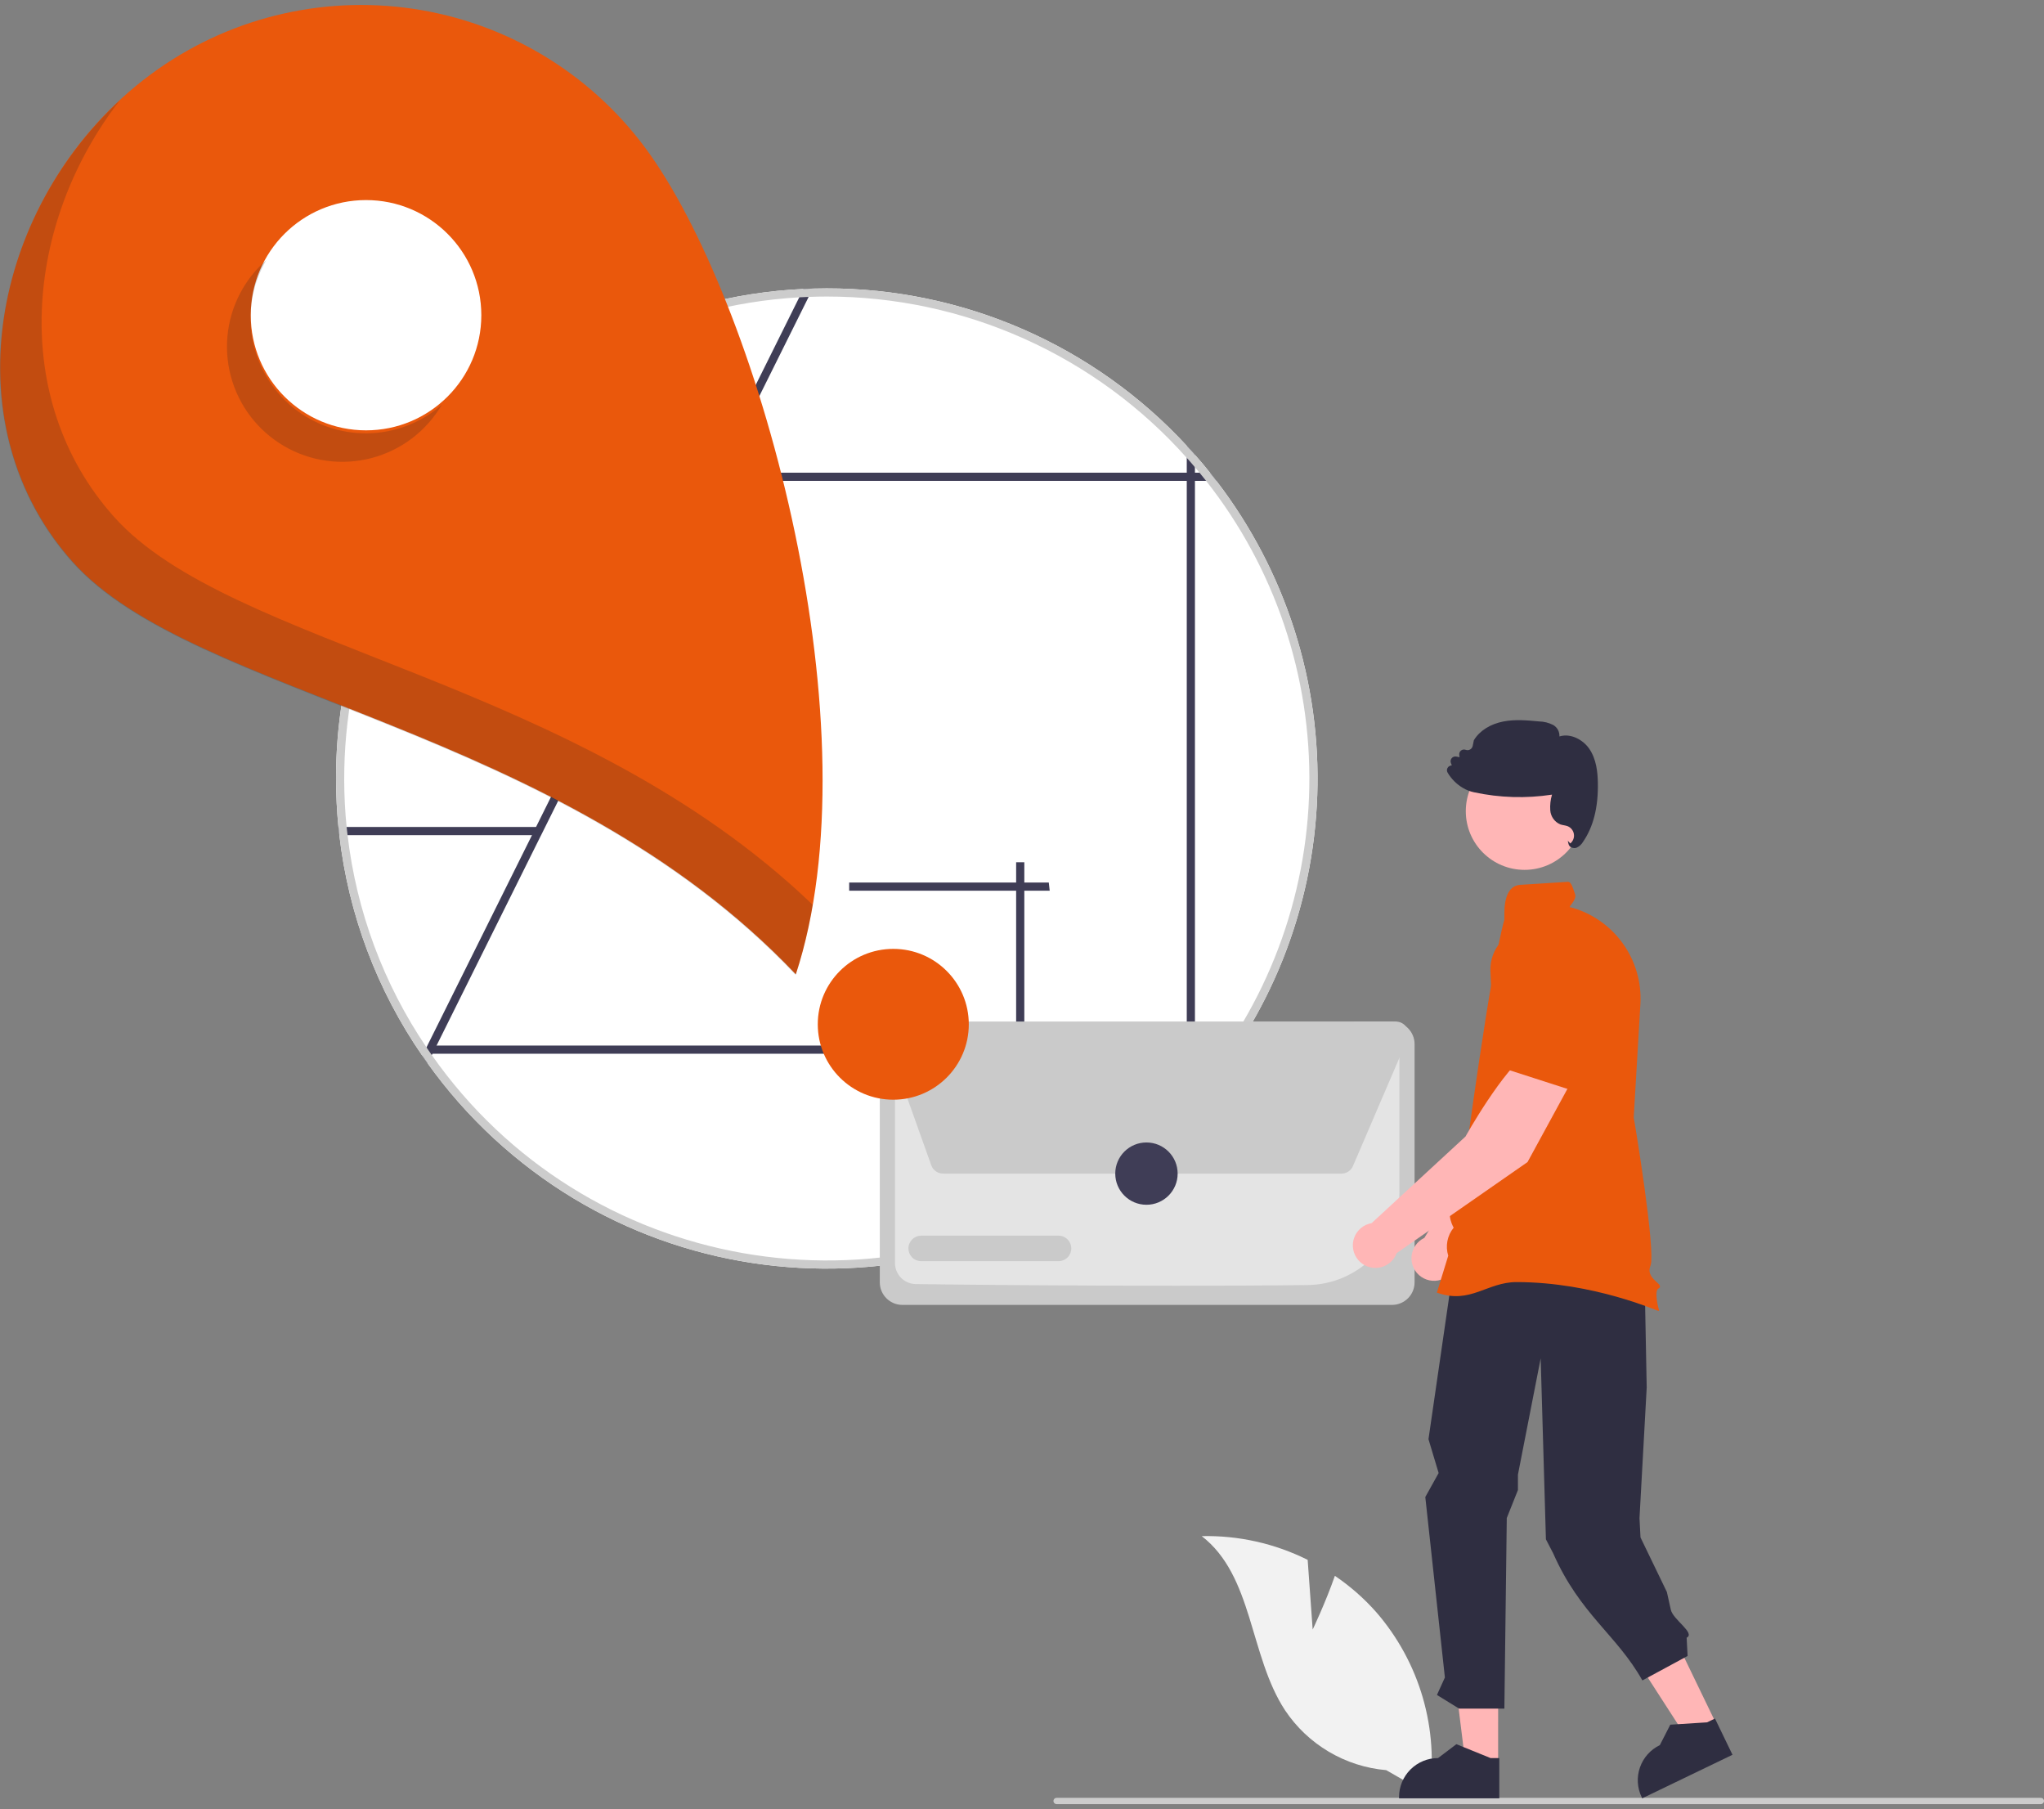 <svg width="200" height="177" viewBox="0 0 200 177" fill="none" xmlns="http://www.w3.org/2000/svg">
<rect x="0" y="0" width="200" height="177" fill="#808080" stroke="none"/>
<g clip-path="url(#clip0_4_3499)">
<path d="M128.442 159.403L127.952 152.588C124.737 150.984 121.179 150.187 117.586 150.267C122.641 154.168 122.236 161.965 125.737 167.301C126.841 168.957 128.305 170.343 130.019 171.357C131.733 172.372 133.654 172.988 135.639 173.16L139.846 175.577C140.327 172.401 140.113 169.159 139.219 166.074C138.324 162.989 136.77 160.134 134.664 157.707C133.47 156.356 132.109 155.162 130.615 154.151C129.696 156.787 128.442 159.403 128.442 159.403Z" fill="#F2F2F2"/>
<path d="M103.385 176.484H199.691C199.773 176.484 199.852 176.451 199.91 176.394C199.967 176.336 200 176.258 200 176.176C200 176.094 199.967 176.016 199.91 175.958C199.852 175.9 199.773 175.868 199.691 175.868H103.385C103.303 175.868 103.224 175.9 103.167 175.958C103.109 176.016 103.076 176.094 103.076 176.176C103.076 176.258 103.109 176.336 103.167 176.394C103.224 176.451 103.303 176.484 103.385 176.484Z" fill="#CCCCCC"/>
<path d="M42.067 102.946V103.078H42.159C42.126 103.036 42.095 102.992 42.067 102.946ZM42.776 47.039C36.347 55.386 32.867 65.624 32.879 76.153C32.881 77.757 32.959 79.338 33.115 80.896C33.139 81.163 33.167 81.431 33.204 81.695C34.097 89.444 36.885 96.854 41.323 103.274C41.495 103.525 41.671 103.773 41.847 104.021C43.758 106.695 45.939 109.166 48.356 111.394C67.814 129.334 98.154 128.127 116.122 108.699C116.398 108.408 116.662 108.112 116.922 107.817C124.276 99.501 128.507 88.891 128.891 77.804C129.274 66.717 125.786 55.841 119.023 47.039C118.819 46.771 118.611 46.504 118.395 46.24C117.921 45.645 117.43 45.061 116.922 44.49C116.662 44.194 116.398 43.899 116.122 43.607C111.636 38.749 106.189 34.873 100.127 32.222C94.064 29.572 87.517 28.205 80.899 28.209C80.439 28.209 79.983 28.217 79.527 28.229C79.222 28.237 78.918 28.249 78.614 28.265C71.802 28.588 65.138 30.358 59.066 33.458C52.994 36.558 47.654 40.915 43.404 46.24C43.188 46.504 42.98 46.771 42.776 47.039ZM42.159 103.078C42.126 103.036 42.095 102.992 42.067 102.946V103.078H42.159Z" fill="white"/>
<path d="M41.731 102.455L41.867 102.179L52.055 81.695V81.691L52.452 80.896V80.892L69.282 47.039V47.035L69.679 46.24L69.683 46.236L78.206 29.084L78.614 28.265C78.919 28.249 79.223 28.237 79.527 28.229L79.123 29.044L70.575 46.236V46.24L70.179 47.035V47.039L52.908 81.775L52.904 81.779L42.716 102.279L42.315 103.078L42.251 103.21L41.847 104.021C41.671 103.773 41.495 103.525 41.323 103.274L41.731 102.455Z" fill="#3F3D56"/>
<path d="M52.736 80.896V81.695H33.204C33.167 81.431 33.139 81.163 33.115 80.896H52.736Z" fill="#3F3D56"/>
<path d="M83.09 87.129V86.33H102.622C102.658 86.594 102.686 86.861 102.71 87.129H83.09Z" fill="#3F3D56"/>
<path d="M99.427 84.345H100.227V103.846C99.963 103.882 99.695 103.91 99.427 103.934V84.345Z" fill="#3F3D56"/>
<path d="M119.023 47.039C118.819 46.771 118.611 46.504 118.395 46.24H116.922V44.49C116.662 44.194 116.398 43.899 116.122 43.607V46.24H43.404C43.188 46.504 42.98 46.771 42.776 47.039H116.122V108.699C116.398 108.408 116.662 108.112 116.922 107.817V47.039H119.023Z" fill="#3F3D56"/>
<path d="M116.522 102.278H42.066V103.078H116.522V102.278Z" fill="#3F3D56"/>
<path d="M42.067 102.946V103.078H42.159C42.126 103.036 42.095 102.992 42.067 102.946ZM42.776 47.039C36.347 55.386 32.867 65.624 32.879 76.153C32.881 77.757 32.959 79.338 33.115 80.896C33.139 81.163 33.167 81.431 33.204 81.695C34.097 89.444 36.885 96.854 41.323 103.274C41.495 103.525 41.671 103.773 41.847 104.021C43.758 106.695 45.939 109.166 48.356 111.394C67.814 129.334 98.154 128.127 116.122 108.699C116.398 108.408 116.662 108.112 116.922 107.817C124.276 99.501 128.507 88.891 128.891 77.804C129.274 66.717 125.786 55.841 119.023 47.039C118.819 46.771 118.611 46.504 118.395 46.24C117.921 45.645 117.43 45.061 116.922 44.49C116.662 44.194 116.398 43.899 116.122 43.607C111.636 38.749 106.189 34.873 100.127 32.222C94.064 29.572 87.517 28.205 80.899 28.209C80.439 28.209 79.983 28.217 79.527 28.229C79.222 28.237 78.918 28.249 78.614 28.265C71.802 28.588 65.138 30.358 59.066 33.458C52.994 36.558 47.654 40.915 43.404 46.24C43.188 46.504 42.98 46.771 42.776 47.039ZM34.008 81.695C33.972 81.431 33.944 81.163 33.916 80.896C32.696 68.761 36.233 56.626 43.784 47.039C43.996 46.771 44.208 46.504 44.428 46.24C48.564 41.203 53.701 37.078 59.515 34.125C65.329 31.172 71.694 29.456 78.206 29.084C78.51 29.068 78.814 29.052 79.123 29.044C79.711 29.02 80.303 29.008 80.899 29.008C87.554 29.004 94.134 30.409 100.205 33.129C106.276 35.849 111.701 39.823 116.122 44.79C116.398 45.093 116.666 45.397 116.922 45.709C117.078 45.884 117.226 46.06 117.37 46.24C117.59 46.504 117.802 46.771 118.015 47.039C124.743 55.568 128.31 66.158 128.111 77.013C127.912 87.868 123.959 98.32 116.922 106.598C116.666 106.91 116.398 107.213 116.122 107.517C113.685 110.25 110.938 112.69 107.936 114.788C86.595 129.701 57.187 124.517 42.251 103.21C42.219 103.166 42.187 103.122 42.159 103.078C42.126 103.036 42.095 102.992 42.067 102.946C41.951 102.782 41.839 102.619 41.731 102.455C37.528 96.253 34.879 89.133 34.008 81.695ZM42.159 103.078C42.126 103.036 42.095 102.992 42.067 102.946V103.078H42.159Z" fill="#CCCCCC"/>
<path d="M136.204 127.649H88.296C87.71 127.648 87.148 127.416 86.734 127.002C86.32 126.589 86.087 126.028 86.086 125.443V102.136C86.087 101.551 86.32 100.99 86.734 100.577C87.148 100.163 87.71 99.931 88.296 99.93H136.204C136.79 99.931 137.351 100.163 137.766 100.577C138.18 100.99 138.413 101.551 138.413 102.136V125.443C138.413 126.028 138.18 126.589 137.766 127.002C137.351 127.416 136.79 127.648 136.204 127.649Z" fill="#CACACA"/>
<path d="M115.101 125.774C104.609 125.774 93.669 125.674 89.587 125.609C89.049 125.598 88.538 125.377 88.161 124.995C87.785 124.612 87.573 124.098 87.571 123.562V102.138C87.571 101.946 87.647 101.762 87.783 101.626C87.919 101.49 88.103 101.413 88.296 101.412H136.203C136.395 101.412 136.579 101.489 136.715 101.624C136.852 101.76 136.929 101.944 136.929 102.136V116.672C136.92 119.044 135.98 121.319 134.311 123.008C132.641 124.697 130.375 125.665 127.999 125.705C124.195 125.754 119.69 125.774 115.101 125.774Z" fill="#E4E4E4"/>
<path d="M131.258 114.805H92.277C92.024 114.805 91.778 114.727 91.571 114.581C91.365 114.436 91.208 114.23 91.123 113.993L86.711 101.634C86.645 101.45 86.625 101.252 86.651 101.058C86.678 100.864 86.75 100.68 86.863 100.519C86.976 100.359 87.126 100.229 87.3 100.138C87.474 100.048 87.667 100.001 87.863 100L136.59 99.933H136.592C136.795 99.933 136.994 99.983 137.173 100.079C137.351 100.175 137.503 100.313 137.615 100.482C137.726 100.651 137.794 100.845 137.812 101.047C137.83 101.249 137.798 101.452 137.718 101.638L132.384 114.064C132.29 114.284 132.133 114.472 131.933 114.604C131.732 114.735 131.498 114.806 131.258 114.805Z" fill="#CACACA"/>
<path d="M103.575 123.371H90.134C89.803 123.37 89.486 123.239 89.252 123.005C89.018 122.771 88.887 122.454 88.887 122.124C88.887 121.793 89.018 121.477 89.252 121.243C89.486 121.009 89.803 120.877 90.134 120.877H103.575C103.906 120.877 104.224 121.009 104.457 121.243C104.691 121.477 104.822 121.793 104.822 122.124C104.822 122.454 104.691 122.771 104.457 123.005C104.224 123.239 103.906 123.37 103.575 123.371Z" fill="#CACACA"/>
<path d="M112.177 117.853C113.863 117.853 115.23 116.489 115.23 114.805C115.23 113.122 113.863 111.758 112.177 111.758C110.491 111.758 109.125 113.122 109.125 114.805C109.125 116.489 110.491 117.853 112.177 117.853Z" fill="#3F3D56"/>
<path d="M15.43 6.786C22.93 1.512 32.221 -0.571 41.26 0.995C50.298 2.562 58.343 7.648 63.625 15.137C74.624 30.73 85.66 71.621 77.87 95.309C54.632 70.802 18.932 68.256 7.066 54.905C-5.613 40.639 -0.188 17.767 15.43 6.786Z" fill="#EA580C"/>
<path d="M35.816 42.097C42.046 42.097 47.096 37.054 47.096 30.834C47.096 24.614 42.046 19.572 35.816 19.572C29.586 19.572 24.536 24.614 24.536 30.834C24.536 37.054 29.586 42.097 35.816 42.097Z" fill="white"/>
<path d="M87.406 107.575C91.486 107.575 94.794 104.272 94.794 100.198C94.794 96.124 91.486 92.821 87.406 92.821C83.325 92.821 80.017 96.124 80.017 100.198C80.017 104.272 83.325 107.575 87.406 107.575Z" fill="#EA580C"/>
<path opacity="0.2" d="M23.747 28.235C23 29.513 22.513 30.924 22.312 32.39C22.112 33.855 22.202 35.346 22.579 36.776C22.955 38.206 23.61 39.549 24.506 40.727C25.402 41.904 26.522 42.894 27.801 43.64C29.08 44.386 30.494 44.873 31.962 45.073C33.429 45.273 34.922 45.183 36.355 44.807C37.788 44.431 39.132 43.777 40.312 42.883C41.491 41.988 42.483 40.87 43.23 39.593C41.216 41.357 38.64 42.347 35.962 42.388C33.284 42.428 30.679 41.515 28.613 39.813C26.547 38.111 25.155 35.73 24.687 33.097C24.219 30.464 24.704 27.75 26.056 25.442C25.141 26.243 24.361 27.186 23.747 28.235Z" fill="#231F20"/>
<path opacity="0.2" d="M7.045 54.958C18.91 68.309 54.611 70.855 77.849 95.362C78.574 93.121 79.132 90.829 79.519 88.506C56.292 66.227 22.58 63.411 11.116 50.512C0.855 38.967 2.452 21.786 11.712 9.832C-0.988 21.586 -4.574 41.885 7.045 54.958Z" fill="#231F20"/>
<path d="M154.531 102.129L149.741 100.672C147.656 103.182 145.927 110.454 145.927 110.454L139.37 121.091C139.019 121.258 138.719 121.513 138.498 121.832C138.278 122.152 138.145 122.523 138.114 122.91C138.084 123.296 138.155 123.684 138.322 124.034C138.489 124.385 138.746 124.685 139.066 124.904C139.386 125.124 139.758 125.256 140.145 125.286C140.532 125.316 140.921 125.244 141.271 125.077C141.622 124.91 141.922 124.654 142.142 124.334C142.361 124.014 142.493 123.642 142.523 123.256L152.445 111.228L154.531 102.129Z" fill="#FFB6B6"/>
<path d="M154.439 103.29L155.325 96.05L153.34 92.741C152.948 92.093 152.383 91.567 151.707 91.223C151.032 90.879 150.273 90.73 149.517 90.794C148.494 90.887 147.544 91.365 146.859 92.131C146.175 92.897 145.808 93.894 145.831 94.92C145.906 98.032 146.397 101.967 148.313 103.043L148.332 103.054L154.439 103.29Z" fill="#EA580C"/>
<path d="M167.972 168.713L165.1 170.097L158.384 159.693L162.624 157.65L167.972 168.713Z" fill="#FFB6B6"/>
<path d="M169.52 171.656L160.686 175.913L160.632 175.802C160.192 174.891 160.132 173.844 160.466 172.889C160.799 171.934 161.499 171.151 162.411 170.712L163.434 168.712L167.035 168.483L167.806 168.111L169.52 171.656Z" fill="#2F2E41"/>
<path d="M146.589 172.591L143.399 172.591L141.882 160.306L146.59 160.307L146.589 172.591Z" fill="#FFB6B6"/>
<path d="M146.702 175.913L136.893 175.913V175.789C136.893 174.778 137.295 173.808 138.011 173.094C138.727 172.379 139.698 171.977 140.711 171.977H140.711L142.503 170.62L145.846 171.977L146.702 171.977L146.702 175.913Z" fill="#2F2E41"/>
<path d="M143.428 115.618L139.773 140.785L140.767 144.096L139.462 146.442L141.379 164.094L140.601 165.804L142.775 167.143H147.199L147.434 148.496L148.526 145.759V144.25L150.751 132.879L151.264 150.58L151.974 151.948C154.62 157.94 158.184 159.903 160.703 164.382L165.127 161.99L165.034 160.205C165.923 159.756 163.7 158.443 163.486 157.471L163.099 155.732L160.519 150.395L160.42 148.515L161.126 135.731L160.794 118.515L154.991 114.085L143.428 115.618Z" fill="#2F2E41"/>
<path d="M149.171 85.092C152.346 85.092 154.919 82.523 154.919 79.353C154.919 76.184 152.346 73.615 149.171 73.615C145.997 73.615 143.424 76.184 143.424 79.353C143.424 82.523 145.997 85.092 149.171 85.092Z" fill="#FFB6B6"/>
<path d="M140.679 126.475L140.595 126.445L141.707 122.836C141.561 122.37 141.534 121.876 141.626 121.398C141.719 120.919 141.929 120.471 142.239 120.094C142.059 119.783 141.317 118.315 142.525 117.067C142.453 116.703 142.089 114.55 143.357 113.498C143.357 113.498 145.817 94.885 147.196 89.968C147.236 89.608 146.913 86.672 148.769 86.556C149.748 86.496 151.216 86.403 153.42 86.261C153.705 86.241 153.872 86.721 154.125 87.502C154.296 88.031 153.415 88.753 153.628 88.741L153.643 88.74L153.658 88.744C155.714 89.294 157.517 90.535 158.765 92.257C160.013 93.978 160.629 96.077 160.51 98.199L159.855 109.321C159.954 109.768 162.041 122.45 161.495 123.812C161.186 124.584 161.713 125.065 162.099 125.417C162.297 125.598 162.44 125.728 162.42 125.871C162.412 125.911 162.395 125.947 162.369 125.978C162.343 126.008 162.309 126.032 162.272 126.046C161.923 126.22 162.116 127.414 162.319 128.125L162.34 128.198L162.273 128.232C162.195 128.272 155.958 125.416 148.381 125.416C145.525 125.416 143.874 127.587 140.679 126.475Z" fill="#EA580C"/>
<path d="M153.726 82.882C153.667 82.851 153.614 82.808 153.572 82.756C153.53 82.704 153.499 82.643 153.482 82.578L153.4 82.245L153.652 82.507C153.787 82.396 153.89 82.251 153.951 82.087C154.011 81.923 154.028 81.746 153.998 81.574C153.969 81.402 153.894 81.241 153.782 81.106C153.67 80.972 153.525 80.87 153.361 80.809C153.25 80.773 153.136 80.745 153.021 80.727C152.9 80.708 152.781 80.679 152.665 80.641C152.393 80.524 152.158 80.334 151.987 80.093C151.815 79.852 151.712 79.569 151.69 79.274C151.653 78.754 151.711 78.231 151.861 77.732C149.325 78.121 146.739 78.043 144.231 77.503C143.844 77.421 143.474 77.276 143.135 77.073C142.516 76.706 142 76.188 141.637 75.567C141.589 75.484 141.569 75.387 141.58 75.291C141.591 75.195 141.632 75.106 141.698 75.035C141.744 74.986 141.799 74.946 141.861 74.919C141.923 74.892 141.989 74.878 142.056 74.877L141.965 74.629C141.936 74.552 141.928 74.468 141.943 74.387C141.957 74.305 141.993 74.229 142.046 74.166C142.099 74.103 142.168 74.055 142.246 74.027C142.324 73.999 142.408 73.993 142.49 74.008L142.815 74.068L142.784 73.853C142.772 73.772 142.782 73.69 142.811 73.615C142.841 73.539 142.89 73.472 142.954 73.421C143.017 73.37 143.093 73.337 143.173 73.324C143.253 73.311 143.336 73.32 143.412 73.348C143.482 73.374 143.556 73.385 143.631 73.38C143.705 73.374 143.777 73.353 143.843 73.317C143.908 73.281 143.965 73.231 144.009 73.171C144.053 73.112 144.084 73.043 144.099 72.97L144.211 72.427L144.222 72.399C144.772 71.483 145.83 70.818 147.123 70.573C148.276 70.355 149.454 70.465 150.593 70.572C151.076 70.581 151.55 70.701 151.98 70.921C152.174 71.033 152.334 71.197 152.441 71.394C152.547 71.592 152.597 71.815 152.584 72.039C153.706 71.694 154.909 72.38 155.504 73.245C156.211 74.272 156.326 75.562 156.346 76.57C156.395 78.954 155.903 80.904 154.884 82.367C154.739 82.615 154.518 82.811 154.254 82.927C154.186 82.95 154.116 82.961 154.045 82.961C153.934 82.961 153.824 82.934 153.726 82.882Z" fill="#2F2E41"/>
<path d="M153.933 105.477L149.714 102.783C147.028 104.638 143.397 111.174 143.397 111.174L134.208 119.65C133.826 119.715 133.467 119.88 133.168 120.128C132.87 120.376 132.642 120.698 132.508 121.062C132.373 121.426 132.338 121.819 132.404 122.201C132.47 122.583 132.636 122.941 132.884 123.239C133.133 123.537 133.456 123.764 133.821 123.898C134.185 124.031 134.579 124.066 134.961 124C135.344 123.933 135.702 123.767 136 123.519C136.298 123.27 136.525 122.947 136.659 122.583L149.465 113.676L153.933 105.477Z" fill="#FFB6B6"/>
<path d="M153.531 106.57L156.341 99.837L155.324 96.116C155.122 95.386 154.72 94.727 154.162 94.214C153.605 93.701 152.914 93.353 152.17 93.211C151.159 93.025 150.115 93.229 149.249 93.783C148.383 94.336 147.759 95.197 147.505 96.191C146.735 99.207 146.144 103.129 147.699 104.681L147.714 104.696L153.531 106.57Z" fill="#EA580C"/>
</g>
<defs>
<clipPath id="clip0_4_3499">
<rect width="200" height="176" fill="white" transform="translate(0 0.484)"/>
</clipPath>
</defs>
</svg>
